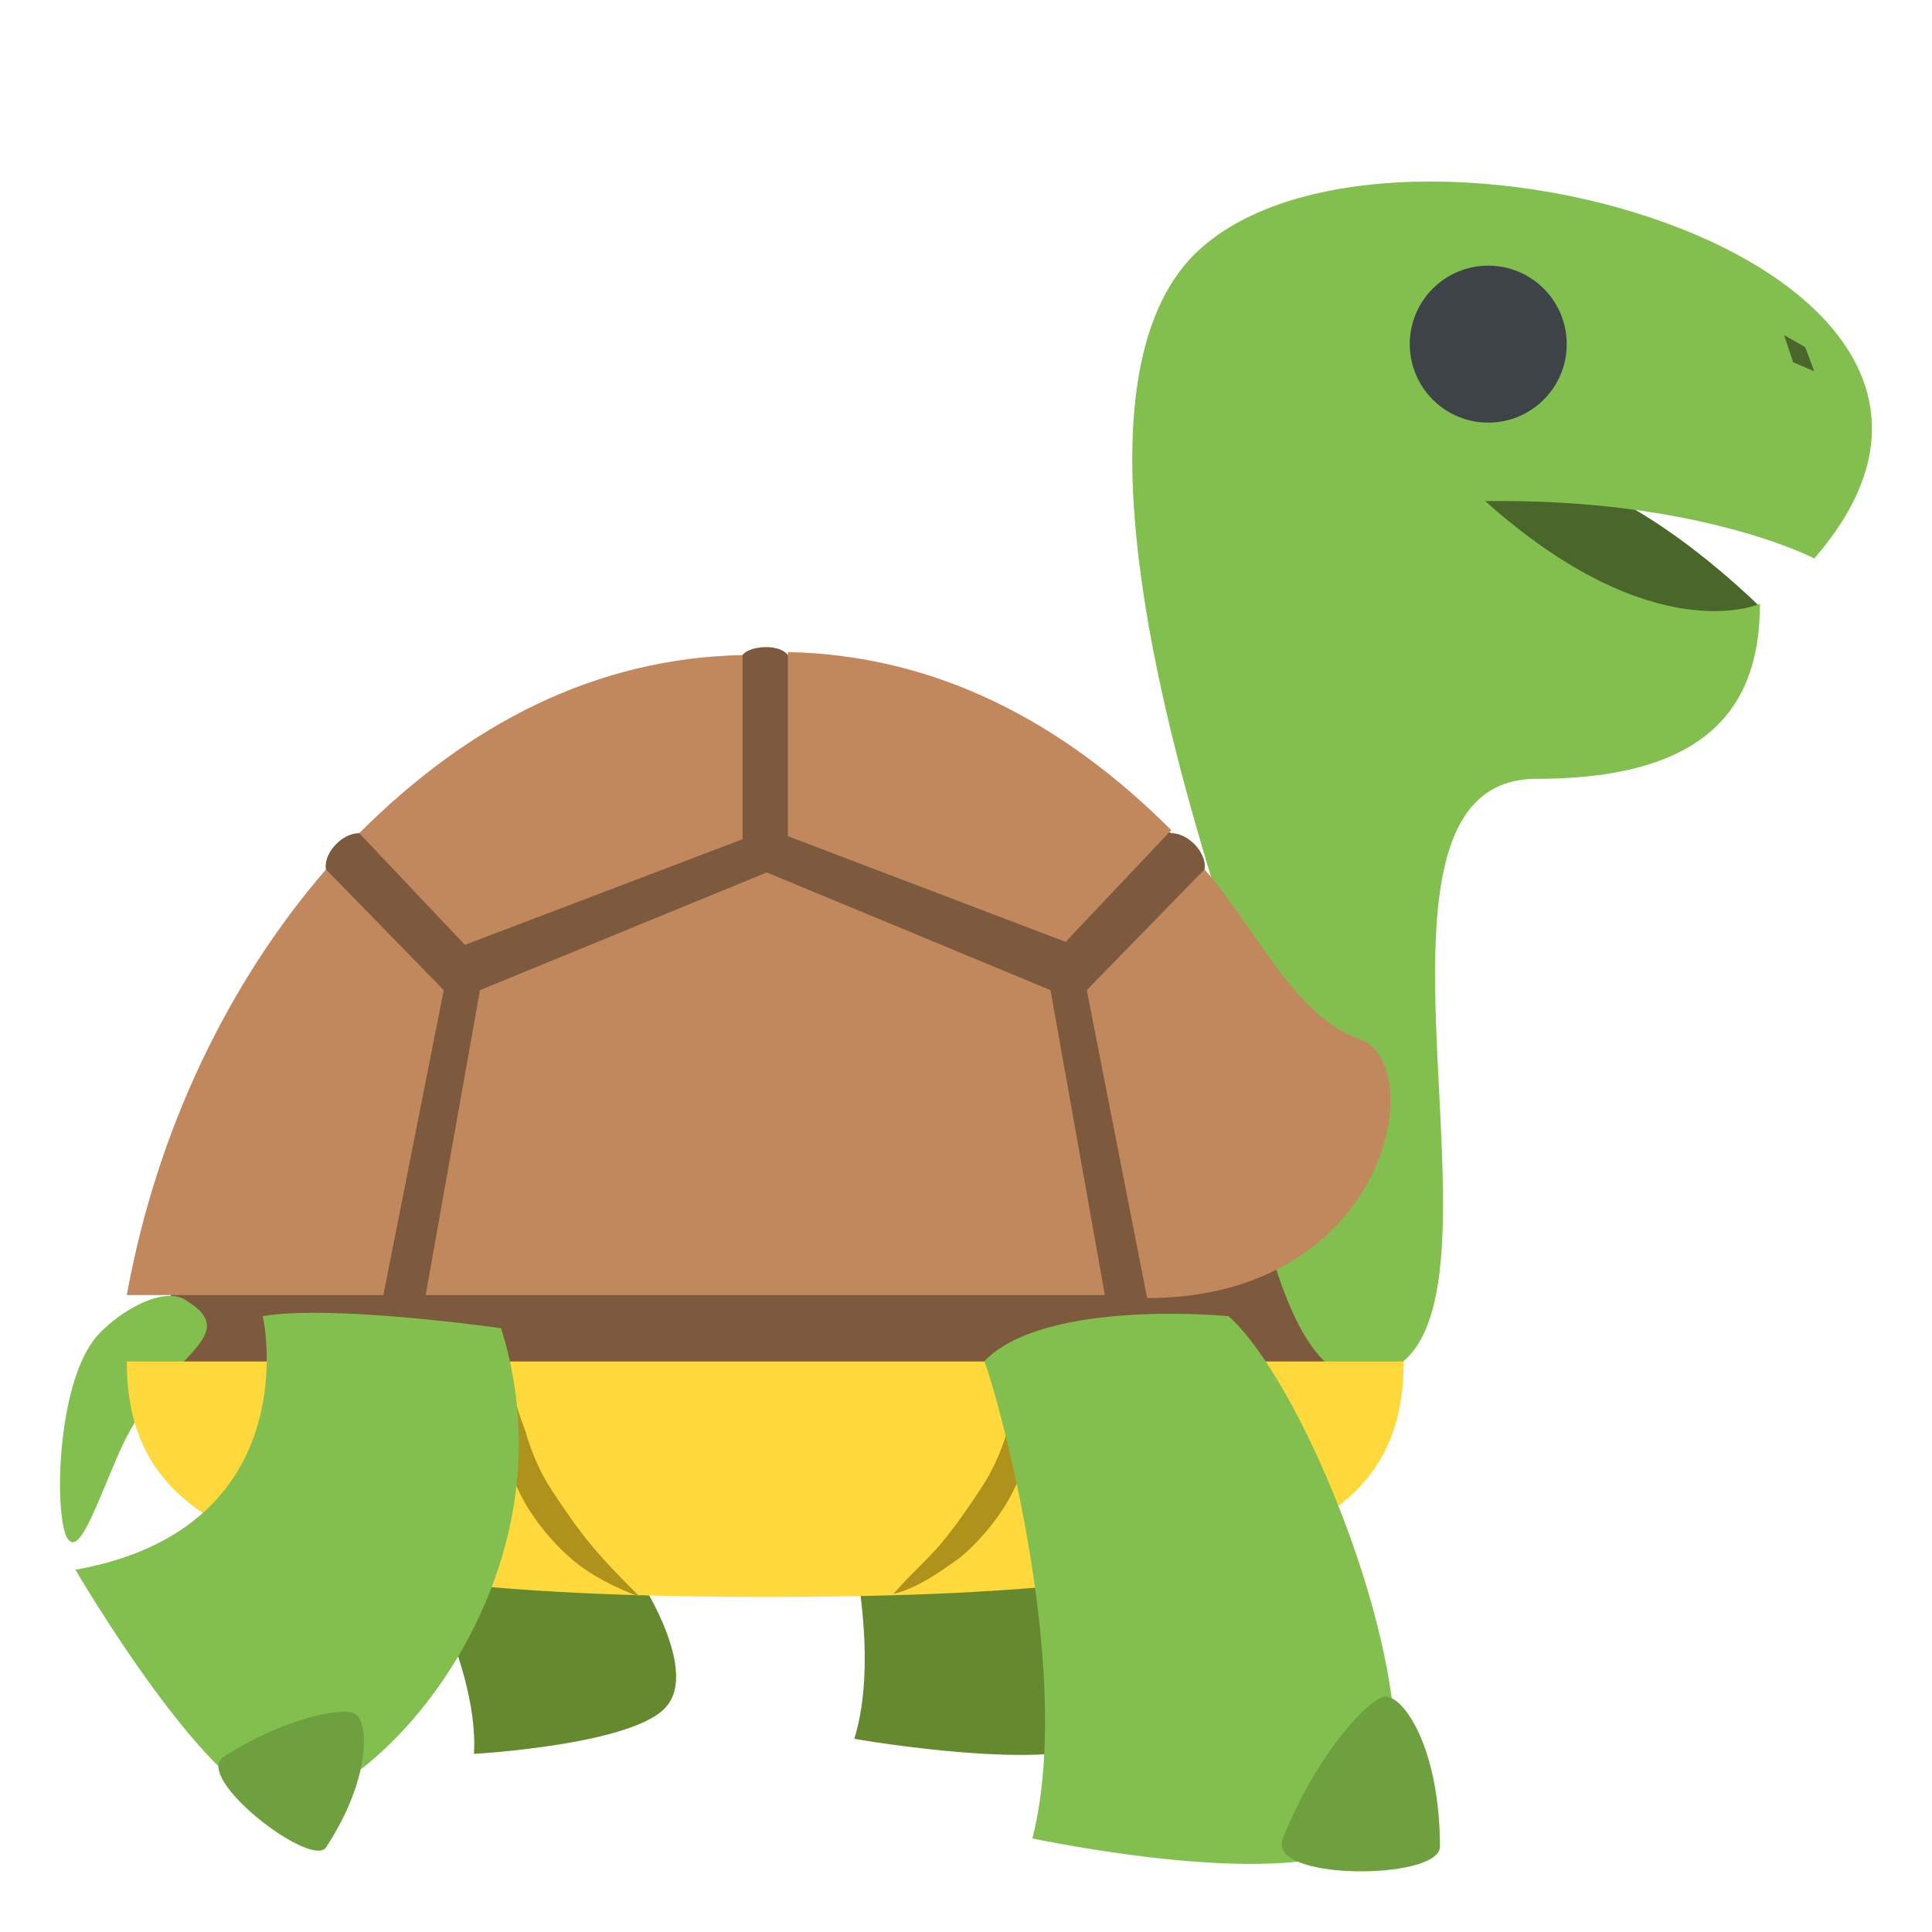<svg width="67" height="67" viewBox="0 0 67 67" fill="none" xmlns="http://www.w3.org/2000/svg">
<path d="M5.339 49.727H47.737C47.737 41.98 41.77 30.15 41.77 30.15C41.875 29.627 41.247 28.894 40.619 28.894L27.323 22.717C27.009 22.298 25.962 22.403 25.753 22.717L12.458 28.894C11.83 28.894 11.201 29.627 11.306 30.15C11.306 30.15 5.339 42.084 5.339 49.727Z" fill="#7D593E"/>
<path d="M29.627 60.3C29.627 60.3 36.745 61.556 38.42 60.3C40.723 58.52 37.059 50.25 34.756 48.47C34.756 48.47 29.941 48.052 28.37 49.517C28.475 49.413 30.883 56.217 29.627 60.3ZM16.436 60.823C16.436 60.823 22.089 60.509 23.136 59.148C24.602 57.369 20.519 51.716 18.425 50.773C18.425 50.773 14.656 51.402 13.714 52.763C13.714 52.763 16.645 57.473 16.436 60.823Z" fill="#64892F"/>
<path d="M61.033 21.042C61.033 21.042 52.134 12.144 50.355 19.262C50.25 19.158 57.997 28.266 61.033 21.042Z" fill="#4B662B"/>
<path d="M41.247 9.003C47.423 2.303 72.025 8.898 62.917 19.367C62.917 19.367 58.939 17.273 51.506 17.378C57.369 22.613 61.033 20.938 61.033 20.938C61.033 24.288 59.462 27.009 53.286 27.009C45.644 27.009 53.914 47.737 47.109 47.737C43.131 47.737 42.294 31.302 41.98 30.359C40.409 25.125 37.164 13.505 41.247 9.003ZM3.245 46.481C1.989 48.156 1.884 52.344 2.303 53.286C2.722 54.123 3.35 52.134 4.188 50.25C5.653 47.005 8.48 46.377 6.491 45.12C5.653 44.492 3.873 45.644 3.245 46.481Z" fill="#83BF4F"/>
<path d="M26.591 30.255L36.431 34.337L38.316 44.911H14.761L16.645 34.337L26.591 30.255ZM12.458 28.894C16.227 25.125 20.623 22.822 25.753 22.717V29.103L16.122 32.767L12.458 28.894ZM27.323 28.998V22.613C32.453 22.717 36.85 25.02 40.619 28.789L36.955 32.663L27.323 28.998ZM11.306 30.15L15.389 34.337L13.295 44.911H4.397C5.444 39.153 7.956 34.023 11.306 30.15ZM37.688 34.337L41.77 30.15C43.445 32.034 44.911 35.28 47.109 36.013C49.622 36.85 48.156 45.016 39.781 45.016L37.688 34.337Z" fill="#C1875D"/>
<path d="M48.68 47.214H4.397C4.397 53.077 9.422 55.38 26.591 55.38C43.759 55.38 48.68 53.077 48.68 47.214Z" fill="#FFD93B"/>
<path d="M35.489 47.214C35.384 48.052 35.175 48.784 34.966 49.517C34.756 50.25 34.442 50.983 34.023 51.611C33.605 52.239 33.186 52.867 32.663 53.495C32.139 54.123 31.511 54.647 30.988 55.275C31.825 55.066 32.558 54.542 33.291 54.019C33.919 53.495 34.547 52.763 34.966 52.03C35.384 51.297 35.698 50.459 35.803 49.622C35.803 48.889 35.803 48.052 35.489 47.214ZM17.587 47.214C17.273 47.947 17.273 48.889 17.378 49.727C17.483 50.564 17.797 51.402 18.216 52.134C18.634 52.867 19.262 53.6 19.891 54.123C20.519 54.647 21.356 55.066 22.194 55.38C21.566 54.752 21.042 54.228 20.519 53.6C19.995 52.972 19.576 52.344 19.158 51.716C18.739 51.087 18.425 50.355 18.216 49.622C17.901 48.784 17.692 48.052 17.587 47.214Z" fill="#AF921B"/>
<path d="M51.611 14.656C50.108 14.656 48.889 13.438 48.889 11.934C48.889 10.431 50.108 9.212 51.611 9.212C53.114 9.212 54.333 10.431 54.333 11.934C54.333 13.438 53.114 14.656 51.611 14.656Z" fill="#3E4347"/>
<path d="M62.184 12.562L62.917 12.877L62.603 12.039L61.87 11.62L62.184 12.562Z" fill="#4B662B"/>
<path d="M35.803 63.755C35.803 63.755 45.12 65.744 47.423 63.755C50.459 61.033 45.644 48.366 42.608 45.644C42.608 45.644 36.222 45.016 34.128 47.214C34.233 47.214 37.373 57.578 35.803 63.755Z" fill="#83BF4F"/>
<path d="M44.492 63.755C45.644 60.823 47.528 58.834 48.051 58.834C48.68 58.834 49.936 60.614 49.936 64.069C49.831 65.22 43.864 65.22 44.492 63.755Z" fill="#6EA03F"/>
<path d="M2.617 54.438C2.617 54.438 7.433 62.708 9.841 62.603C13.086 62.394 20.1 54.752 17.378 46.062C17.378 46.062 11.516 45.225 9.108 45.644C9.108 45.539 10.783 52.972 2.617 54.438Z" fill="#83BF4F"/>
<path d="M7.747 60.928C9.841 59.567 12.039 59.148 12.353 59.462C12.772 59.777 12.877 61.661 11.306 64.069C10.783 64.802 6.7 61.661 7.747 60.928Z" fill="#6EA03F"/>
</svg>
